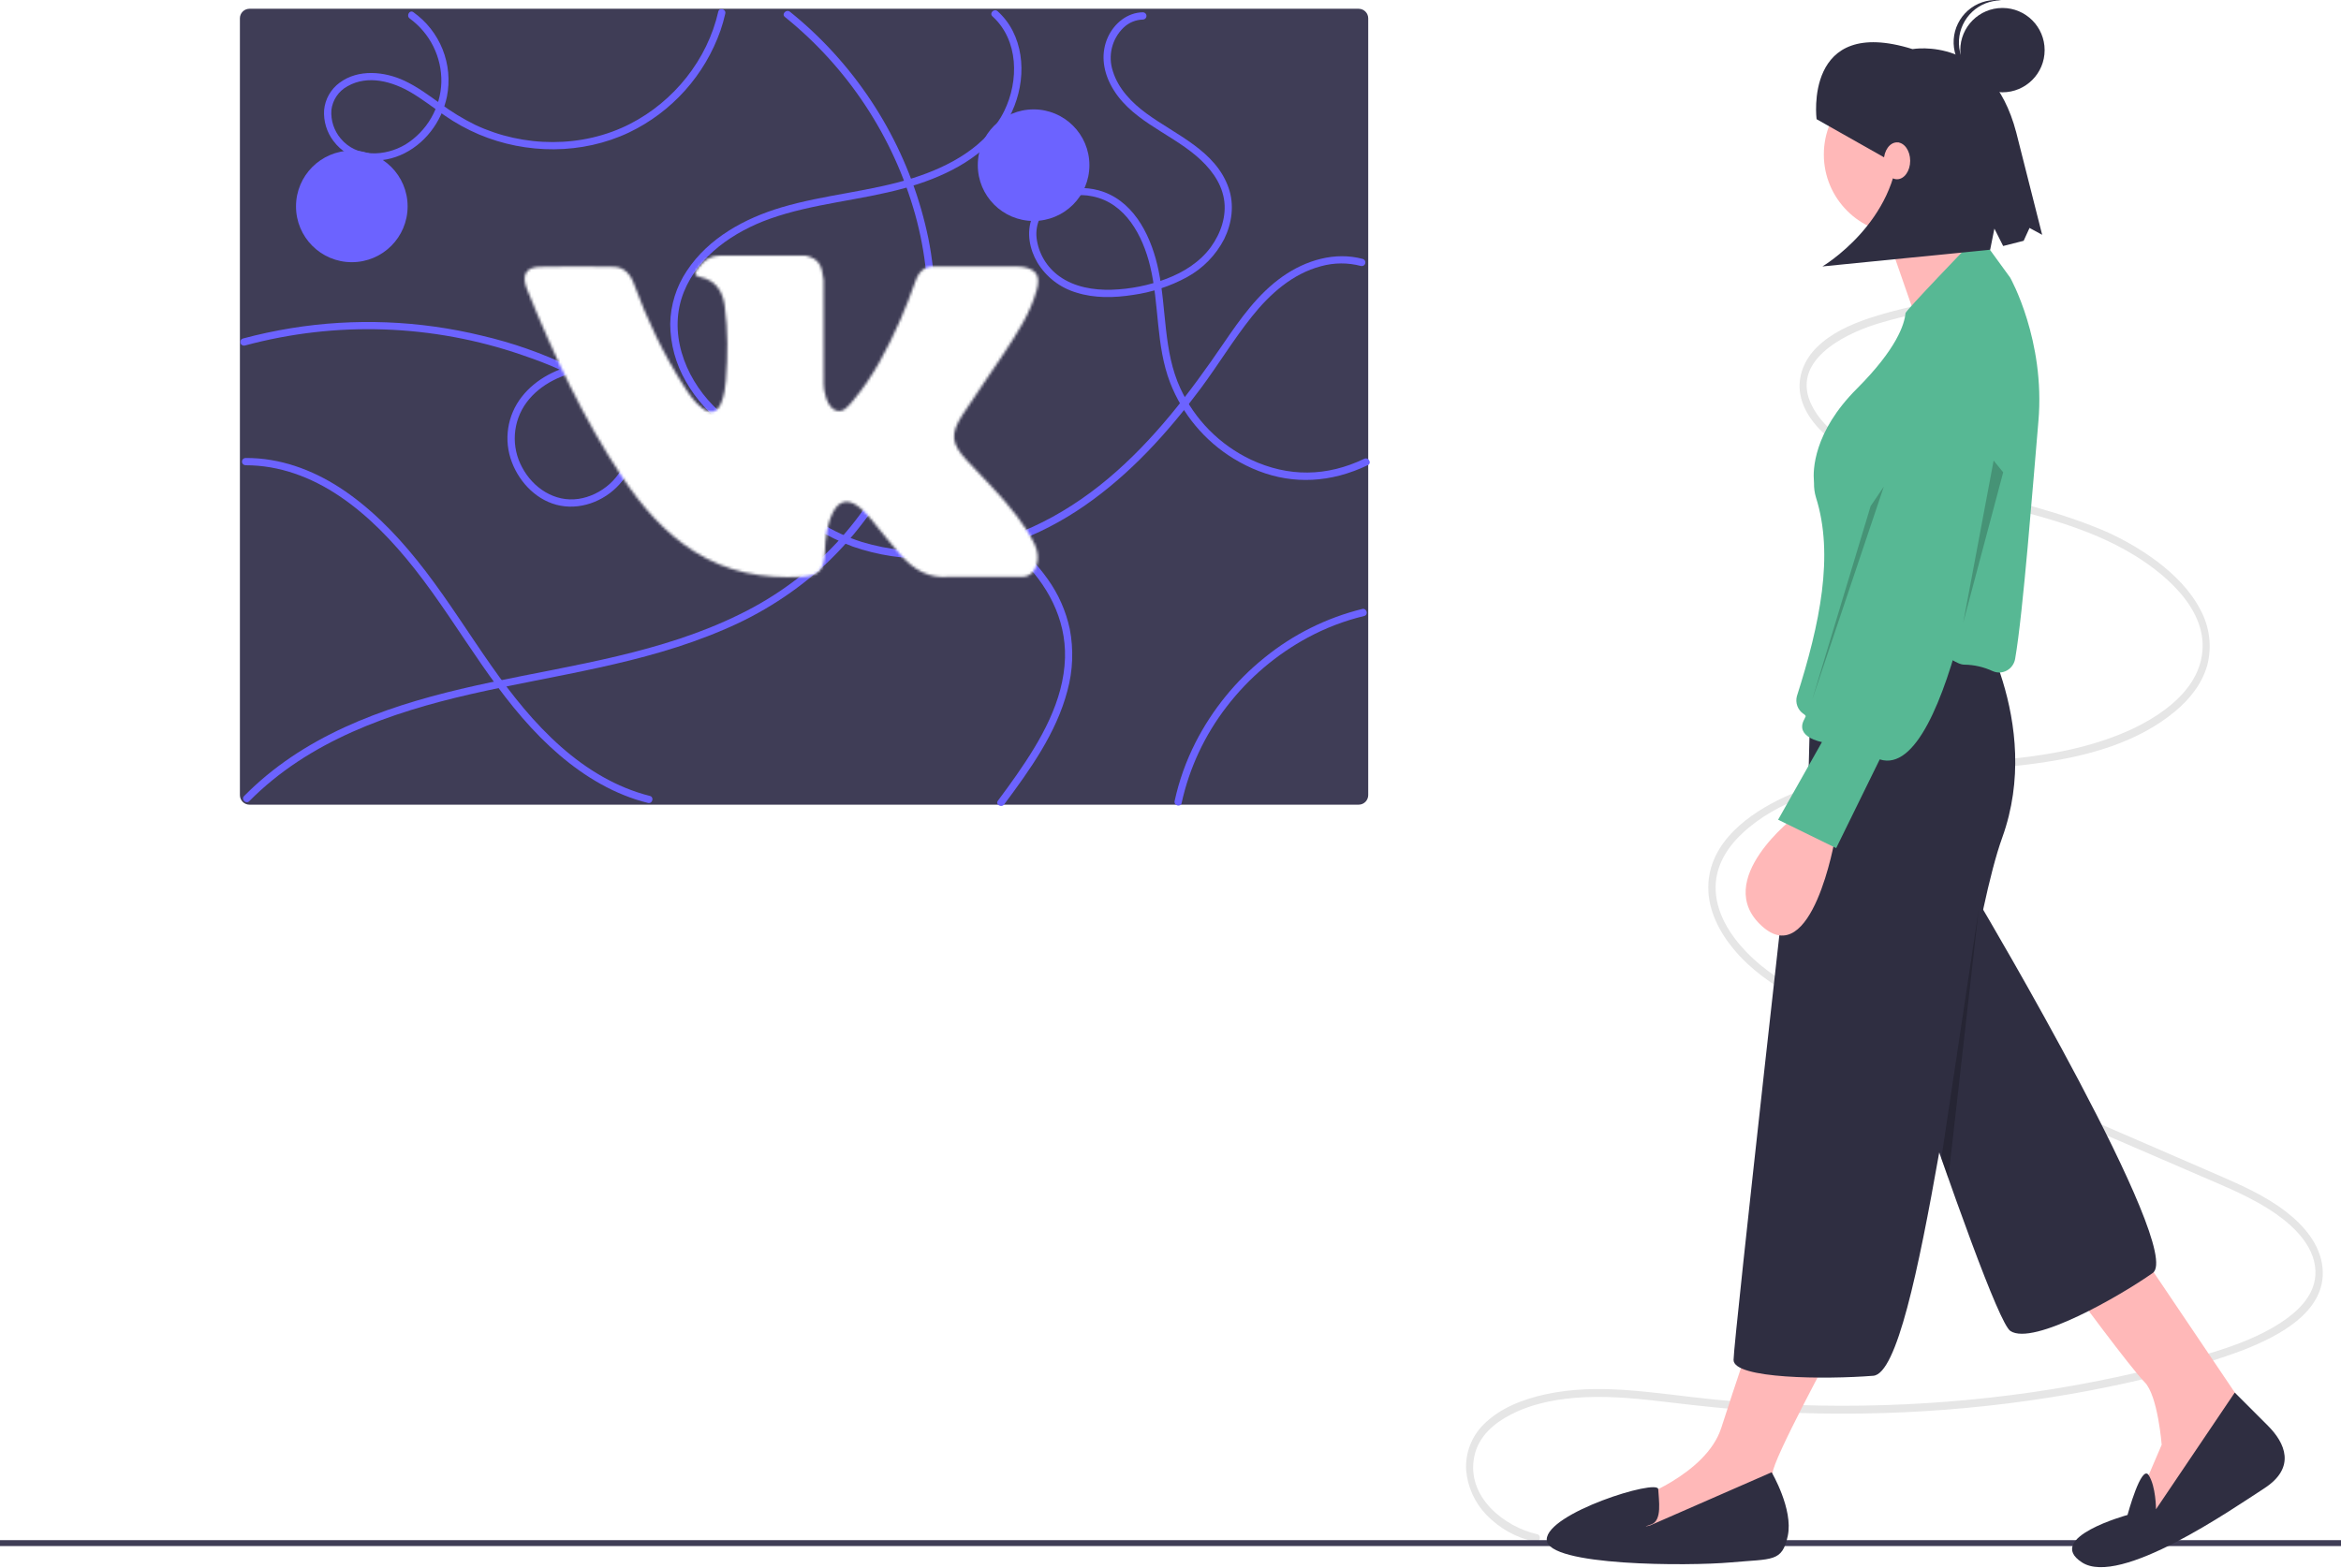 <svg width="888" height="595" viewBox="0 0 888 595" fill="none" xmlns="http://www.w3.org/2000/svg">
<g clip-path="url(#clip0)">
<path d="M583.112 582.148C570.91 579.433 556.06 568.14 559.239 552.618C560.816 544.919 566.867 539.936 573.142 536.713C581.822 532.256 591.706 530.577 601.232 530.152C612.22 529.663 623.195 530.897 634.1 532.202C644.866 533.491 655.633 534.644 666.447 535.349C687.754 536.731 709.128 536.757 730.439 535.426C751.335 534.133 772.129 531.527 792.698 527.625C802.906 525.684 813.054 523.407 823.14 520.794C832.627 518.498 841.965 515.622 851.101 512.184C863.093 507.44 882.593 498.211 881.003 481.117C880.16 472.054 873.682 464.815 867.147 459.772C859.246 453.674 850.103 449.662 841.149 445.766C799.497 427.643 757.764 409.736 716.072 391.722C706.342 387.518 696.547 383.427 687.103 378.5C678.262 373.888 669.462 368.529 662.347 361.121C656.132 354.65 650.579 345.963 650.775 336.253C650.937 328.2 655.385 321.366 660.833 316.258C674.321 303.613 693.401 298.487 710.645 295.801C732.069 292.465 753.803 292.482 775.241 289.26C792.551 286.659 811.046 281.637 825.124 269.869C830.522 265.357 835.284 259.549 837.285 252.364C839.079 245.371 838.187 237.96 834.784 231.592C830.97 224.088 824.887 218.11 818.491 213.214C810.928 207.551 802.611 202.973 793.78 199.613C774.767 192.148 754.773 188.261 735.297 182.533C725.746 179.723 716.098 176.643 707.229 171.817C699.715 167.729 691.53 162.218 687.349 154.023C678.724 137.115 699.301 127.038 710.96 123.221C718.949 120.73 727.103 118.807 735.363 117.466C737.121 117.155 736.375 114.263 734.625 114.573C725.937 115.963 717.369 118.024 709 120.738C701.969 123.145 694.714 126.308 689.191 131.75C684.553 136.322 681.668 142.817 682.904 149.674C684.367 157.786 690.726 164.037 696.698 168.565C704.595 174.553 713.6 178.463 722.729 181.65C732.344 185.007 742.163 187.623 751.979 190.189C771.593 195.317 792.087 199.887 809.793 210.798C822.179 218.431 839.006 232.743 834.885 250.482C833.057 258.357 827.503 264.514 821.509 269.042C814.266 274.515 805.968 278.253 797.554 281.043C758.317 294.052 715.134 284.749 676.908 302.419C663.911 308.427 648.124 319.365 647.997 336.576C647.931 345.517 652.281 353.717 657.659 360.198C664.1 367.961 672.441 373.702 680.927 378.499C689.948 383.407 699.223 387.831 708.713 391.754C719.169 396.279 729.628 400.798 740.089 405.311L803.573 432.739L835.115 446.367C844.741 450.526 854.615 454.516 863.368 460.622C870.535 465.621 879.002 473.823 878.271 484.007C877.69 492.095 871.169 497.931 865.21 501.834C857.493 506.887 848.825 510.155 840.201 512.871C830.253 516.003 820.142 518.602 810.011 520.938C789.146 525.735 767.986 529.147 746.671 531.152C725.287 533.179 703.794 533.839 682.326 533.128C671.474 532.769 660.638 532.053 649.82 530.983C638.668 529.876 627.564 528.171 616.384 527.415C606.271 526.731 596.061 526.889 586.102 529.088C577.786 530.924 569.001 534.197 562.689 540.582C560.453 542.825 558.714 545.513 557.586 548.472C556.457 551.431 555.964 554.594 556.138 557.756C556.66 564.143 559.371 570.154 563.811 574.775C568.822 579.99 575.293 583.569 582.374 585.041C584.117 585.429 584.863 582.538 583.112 582.148L583.112 582.148Z" fill="#E6E6E6"/>
<path d="M888 584.395H0V586.635H888V584.395Z" fill="#3F3D56"/>
<path d="M813.501 477.641L855.259 539.558L816.381 578.436L811.341 568.356L819.981 548.197C819.981 548.197 818.541 529.478 813.501 524.438C808.462 519.399 786.143 489.16 786.143 489.16L813.501 477.641Z" fill="#FFB8B8"/>
<path d="M760.224 277.49C760.224 277.49 768.142 290.022 751.583 344.02C751.583 344.02 828.823 474.38 816.583 483.02C804.344 491.659 771.223 510.779 762.583 505.02C753.944 499.26 691.107 304.129 691.107 304.129L760.224 277.49Z" fill="#2F2E41"/>
<path d="M847.7 528.398L860.3 540.997C866.78 547.477 871.099 556.837 858.86 564.756C846.621 572.676 804.142 602.195 789.743 592.835C775.344 583.475 807.022 574.836 807.022 574.836C807.022 574.836 812.261 555.414 815.041 559.725C817.822 564.036 817.822 572.676 817.822 572.676L847.7 528.398Z" fill="#2F2E41"/>
<path d="M695.427 511.479C695.427 511.479 672.388 553.957 672.388 558.997C672.388 564.036 673.828 578.436 673.828 578.436L629.91 589.235L614.791 582.035L619.831 569.076C619.831 569.076 647.189 559.717 652.949 541.717C658.709 523.718 665.189 504.999 665.189 504.999L695.427 511.479Z" fill="#FFB8B8"/>
<path d="M722.065 88.858C738.765 88.858 752.303 75.32 752.303 58.62C752.303 41.919 738.765 28.381 722.065 28.381C705.364 28.381 691.826 41.919 691.826 58.62C691.826 75.32 705.364 88.858 722.065 88.858Z" fill="#FFB8B8"/>
<path d="M714.146 84.538L728.583 126.019L760.224 111.897C760.224 111.897 738.625 78.779 738.625 74.459L714.146 84.538Z" fill="#FFB8B8"/>
<path d="M709.826 232.132H747.984C747.984 232.132 775.342 273.89 759.503 317.808C757.078 324.533 754.67 333.954 752.267 345.092C746.74 370.707 741.237 405.404 735.597 437.288C727.676 482.073 719.486 521.307 710.582 522.019C692.583 523.459 657.582 523.219 657.582 516.019C657.582 508.82 681.027 300.528 681.027 300.528L686.067 291.889L687.019 254.256C687.169 248.317 689.642 242.674 693.906 238.538C698.17 234.402 703.885 232.102 709.825 232.132L709.826 232.132Z" fill="#2F2E41"/>
<path d="M672.027 558.637C672.027 558.637 680.307 572.676 678.147 582.756C675.987 592.835 672.387 591.395 656.548 592.835C640.708 594.275 586.711 594.275 586.711 584.196C586.711 574.116 628.834 561.026 629.011 565.051C629.189 569.076 630.629 576.996 626.309 578.436C621.989 579.876 625.949 578.796 625.949 578.796L672.027 558.637Z" fill="#2F2E41"/>
<path d="M696.046 318.237C696.046 318.237 687.387 368.74 668.272 351.339C649.157 333.938 680.998 309.745 680.998 309.745L696.046 318.237Z" fill="#FFB8B8"/>
<path d="M755.844 254.638C756.848 255.091 757.956 255.262 759.05 255.132C760.143 255.003 761.181 254.578 762.052 253.903C763.315 252.911 764.157 251.478 764.407 249.891C767.427 232.481 771.104 184.214 773.222 159.807C775.879 129.181 762.605 105.461 762.493 105.316L754.671 94.56C753.858 93.436 752.689 92.62 751.354 92.246C750.019 91.871 748.596 91.959 747.317 92.496C747.317 92.496 722.895 117.834 722.805 118.813C722.422 123.014 719.515 132.323 704.365 147.474C687.788 164.05 687.696 178.518 688.063 182.558C688.087 182.824 688.1 183.089 688.1 183.354C688.069 185.166 688.315 186.973 688.83 188.711C695.774 210.6 690.336 236.808 681.604 264.163C681.274 265.4 681.335 266.708 681.781 267.907C682.226 269.107 683.034 270.138 684.091 270.859C686.641 272.594 683.583 270.019 684.493 271.134C690.511 278.508 699.171 268.23 709.077 257.017C712.527 253.11 716.439 248.682 721.048 244.073C727.386 237.735 739.496 252.198 745.126 252.198C748.831 252.242 752.484 253.074 755.844 254.638Z" fill="#57B894"/>
<path d="M763.114 118.823C763.114 118.823 777.39 133.798 766.582 150.019C755.774 166.241 755.578 179.053 755.578 179.053C755.578 179.053 740.314 296.925 713.03 288.141L696.51 321.807L674.484 311.03L691.115 281.561C691.115 281.561 680.568 279.742 684.46 272.845C687.194 268 704.952 214.131 715.28 182.494C719.657 169.087 722.7 159.672 722.7 159.672C722.7 159.672 737.003 112.355 763.114 118.823Z" fill="#57B894"/>
<path opacity="0.2" d="M759.863 179.214L744.695 236.253L756.231 174.753L759.863 179.214Z" fill="black"/>
<path d="M689.074 45.222C689.074 45.222 683.99 5.658 725.47 18.632C725.47 18.632 755.095 13.196 764.81 50.253L774.647 89.097L769.853 86.487L767.618 91.373L759.849 93.34L756.525 86.742L754.916 94.755L691.286 101.098C691.286 101.098 719.784 84.244 720.236 54.038L714.808 59.774L689.074 45.222Z" fill="#2F2E41"/>
<path d="M94.619 3.324C93.657 3.328 92.736 3.713 92.057 4.395C91.379 5.077 90.999 6 91 6.962V301.686C90.999 302.648 91.379 303.571 92.057 304.254C92.736 304.936 93.657 305.321 94.619 305.324H515.381C516.343 305.321 517.265 304.936 517.943 304.254C518.621 303.571 519.002 302.648 519 301.686V6.962C519.002 6 518.621 5.077 517.943 4.395C517.265 3.713 516.343 3.328 515.381 3.324H94.619Z" fill="#3F3D56"/>
<path d="M93.105 176.535C105.94 176.498 118.058 181.059 128.626 188.152C139.719 195.598 149.094 205.462 157.33 215.909C166.431 227.453 174.229 239.944 182.6 252.01C190.331 263.154 198.615 273.987 208.579 283.246C218.005 292.005 228.922 299.37 241.235 303.365C242.735 303.851 244.252 304.281 245.781 304.665C247.505 305.098 248.24 302.436 246.515 302.003C233.871 298.83 222.566 291.957 212.847 283.391C202.706 274.452 194.275 263.845 186.524 252.821C178.084 240.818 170.319 228.338 161.395 216.678C153.139 205.89 143.854 195.746 132.826 187.73C122.592 180.291 110.738 174.993 98.03 173.959C96.391 173.825 94.749 173.769 93.105 173.774C92.747 173.786 92.408 173.937 92.159 174.195C91.91 174.452 91.772 174.796 91.772 175.154C91.772 175.512 91.91 175.856 92.159 176.114C92.408 176.371 92.747 176.522 93.105 176.535L93.105 176.535Z" fill="#6C63FF"/>
<path d="M94.54 304.006C117.118 281.168 147.984 270.372 178.635 263.369C210.694 256.045 243.768 252.113 274.227 239.046C288.772 232.974 302.123 224.368 313.659 213.628C324.429 203.339 333.364 191.286 340.077 177.99C353.778 151.035 358.04 120.263 352.179 90.599C345.979 60.441 330.606 32.938 308.167 11.857C305.432 9.287 302.601 6.826 299.674 4.475C298.302 3.37 296.337 5.312 297.721 6.427C321.571 25.658 338.841 51.837 347.134 81.33C355.236 110.424 353.139 141.414 341.191 169.151C335.394 182.625 327.371 195.028 317.459 205.84C306.942 217.117 294.437 226.359 280.569 233.101C251.023 247.688 217.952 252.204 186.051 258.921C155.973 265.255 125.292 274.29 101.176 294.191C98.183 296.665 95.316 299.289 92.588 302.053C91.337 303.318 93.288 305.272 94.54 304.006V304.006Z" fill="#6C63FF"/>
<path d="M92.847 131.118C127.498 121.746 164.166 123.001 198.095 134.722C207.951 138.103 218.061 142.032 226.307 148.567C233.401 154.19 239.629 162.701 237.857 172.258C236.224 181.067 228.121 188.026 219.399 189.299C210.405 190.612 202.209 185.139 198.083 177.382C195.977 173.535 195.015 169.166 195.311 164.791C195.606 160.415 197.147 156.215 199.751 152.686C204.965 145.663 213.634 141.653 222.153 140.541C231.892 139.269 241.47 142.14 249.893 146.94C268.931 157.788 281.088 176.7 297.076 191.116C304.738 198.244 313.735 203.785 323.549 207.419C333.04 210.7 343.052 212.214 353.089 211.887C374.127 211.351 394.3 203.751 411.489 191.829C428.73 179.871 442.971 164.169 455.439 147.413C462.106 138.452 467.901 128.825 474.878 120.101C481.745 111.514 490.243 103.88 501.109 101.005C506.055 99.638 511.275 99.609 516.236 100.922C516.584 101.005 516.951 100.95 517.26 100.767C517.568 100.585 517.793 100.29 517.889 99.945C517.984 99.6 517.941 99.231 517.77 98.917C517.598 98.602 517.312 98.367 516.97 98.26C506.405 95.379 495.299 98.751 486.54 104.899C477.171 111.476 470.457 121.009 464.088 130.345C451.363 148.997 437.659 167.073 420.266 181.665C402.9 196.233 382 206.672 359.217 208.764C348.318 209.863 337.31 208.79 326.829 205.608C315.872 202.166 306.371 195.949 297.973 188.2C281.472 172.975 268.637 152.99 247.984 142.798C239.28 138.503 229.753 136.442 220.107 138.077C211.613 139.517 203.259 143.706 197.904 150.586C195.192 154.045 193.422 158.148 192.768 162.495C192.113 166.841 192.597 171.284 194.171 175.388C197.221 183.398 204.029 190.316 212.673 191.893C221.399 193.485 230.515 189.461 235.964 182.612C238.692 179.176 240.348 175.013 240.727 170.642C241.106 166.271 240.192 161.885 238.096 158.03C233.615 149.366 224.871 143.376 216.354 139.149C205.654 134.013 194.423 130.066 182.863 127.378C159.139 121.593 134.496 120.623 110.391 124.525C104.237 125.529 98.136 126.841 92.113 128.455C91.771 128.562 91.484 128.798 91.313 129.113C91.142 129.427 91.099 129.796 91.194 130.141C91.289 130.486 91.515 130.781 91.823 130.963C92.132 131.146 92.499 131.201 92.847 131.118H92.847Z" fill="#6C63FF"/>
<path d="M380.914 305.218C390.682 292.1 400.671 278.186 404.887 262.137C406.987 254.476 407.295 246.435 405.787 238.636C404.329 231.836 401.488 225.408 397.44 219.754C389.137 207.961 376.897 199.197 363.872 193.28C347.741 185.953 330.346 182.196 313.511 176.913C297.992 172.043 282.081 165.689 270.489 153.852C259.536 142.669 253.33 125.836 259.439 110.695C264.982 96.957 278.49 87.847 291.975 83.037C308.508 77.141 326.215 76.079 343.063 71.405C357.148 67.498 371.562 60.836 380.283 48.603C387.673 38.237 390.046 23.287 384.138 11.701C382.698 8.892 380.759 6.368 378.416 4.253C377.102 3.062 375.143 5.009 376.463 6.205C386.426 15.233 386.544 30.68 380.931 42.114C374.341 55.539 360.112 63.187 346.416 67.53C330.114 72.701 312.864 73.804 296.483 78.669C282.483 82.826 268.788 90.281 260.549 102.739C256.548 108.706 254.355 115.7 254.23 122.883C254.273 130.569 256.324 138.111 260.18 144.76C267.968 158.588 281.85 167.534 296.137 173.57C326.174 186.26 361.807 188.198 386.554 211.466C397.181 221.458 404.397 234.729 403.98 249.595C403.521 265.992 394.756 280.911 385.639 294.013C383.332 297.328 380.942 300.585 378.53 303.825C377.468 305.25 379.863 306.629 380.914 305.218V305.218Z" fill="#6C63FF"/>
<path d="M155.413 7.014C159.213 9.784 162.289 13.43 164.379 17.642C166.468 21.854 167.51 26.509 167.417 31.21C167.267 35.97 165.942 40.62 163.561 44.743C161.179 48.867 157.814 52.338 153.766 54.847C146.098 59.373 135.321 59.942 129.216 52.546C126.69 49.546 125.431 45.681 125.705 41.769C125.922 39.881 126.591 38.073 127.655 36.498C128.719 34.923 130.146 33.628 131.817 32.722C139.562 28.302 148.845 30.904 156.003 35.139C160.434 37.76 164.488 40.949 168.724 43.86C172.771 46.666 177.093 49.053 181.623 50.986C199.657 58.603 220.818 58.694 238.596 50.273C246.651 46.417 253.865 41.007 259.824 34.356C265.783 27.704 270.37 19.941 273.322 11.513C274.034 9.429 274.634 7.308 275.12 5.16C275.513 3.43 272.852 2.692 272.457 4.426C268.309 22.682 255.634 38.469 239.026 46.99C220.924 56.278 198.573 56.018 180.276 47.381C175.586 45.071 171.115 42.339 166.918 39.219C162.602 36.126 158.298 32.932 153.473 30.662C145.889 27.092 135.962 26.088 128.85 31.367C127.181 32.58 125.792 34.136 124.773 35.93C123.755 37.724 123.131 39.715 122.944 41.769C122.675 45.975 123.93 50.138 126.478 53.495C132.394 61.475 143.043 62.605 151.778 58.921C160.965 55.046 167.584 46.272 169.548 36.576C170.725 30.59 170.149 24.391 167.888 18.724C165.628 13.057 161.78 8.163 156.807 4.63C155.362 3.591 153.982 5.985 155.413 7.014H155.413Z" fill="#6C63FF"/>
<path d="M448.224 304.687C451.152 291.38 456.993 278.887 465.328 268.107C473.629 257.296 484.121 248.362 496.117 241.89C502.853 238.266 510.028 235.524 517.464 233.73C519.191 233.314 518.46 230.651 516.73 231.068C503.155 234.419 490.488 240.731 479.639 249.553C468.742 258.319 459.825 269.292 453.474 281.752C449.897 288.783 447.237 296.245 445.561 303.953C445.188 305.686 447.849 306.426 448.224 304.687H448.224Z" fill="#6C63FF"/>
<path d="M433.564 4.662C427.677 4.721 422.713 8.796 420.302 13.991C417.566 19.887 418.314 26.375 421.247 32.055C428.089 45.307 443.028 50.003 453.785 59.165C458.776 63.416 463.126 68.825 464.271 75.444C465.387 81.896 463.083 88.546 459.308 93.737C455.186 99.406 448.97 103.304 442.495 105.762C435.835 108.294 428.801 109.704 421.68 109.935C414.801 110.13 407.528 108.928 401.831 104.824C399.466 103.134 397.478 100.971 395.993 98.473C394.508 95.974 393.558 93.195 393.203 90.31C392.912 87.701 393.355 85.063 394.481 82.693C395.608 80.322 397.374 78.313 399.58 76.891C404.03 74.26 409.309 73.404 414.362 74.493C426.952 76.981 433.474 89.474 436.258 100.926C439.803 115.509 438.395 131.012 443.847 145.182C448.496 157.173 456.959 167.303 467.931 174.011C480.508 181.661 494.049 184.137 508.321 180.4C511.955 179.429 515.489 178.115 518.874 176.474C520.476 175.707 519.077 173.326 517.481 174.09C503.294 180.881 488.779 181.097 474.502 174.406C462.67 168.793 453.189 159.199 447.714 147.304C441.254 133.244 442.538 117.458 439.463 102.607C436.988 90.653 430.976 77.329 418.695 72.835C408.812 69.218 395.566 72.025 391.452 82.668C389.301 88.231 390.546 94.593 393.5 99.615C396.833 105.117 402.096 109.18 408.263 111.009C415.19 113.211 422.664 113.026 429.768 111.906C436.918 110.907 443.831 108.636 450.18 105.2C456.262 101.898 461.209 96.84 464.375 90.686C467.326 84.671 468.275 77.67 466.032 71.26C461.075 57.098 446.084 51.25 434.893 43.061C429.379 39.027 424.203 33.727 422.148 27.049C421.186 24.188 421.055 21.113 421.77 18.181C422.485 15.249 424.017 12.581 426.189 10.484C428.176 8.574 430.808 7.481 433.564 7.423C433.922 7.41 434.261 7.259 434.51 7.002C434.758 6.744 434.897 6.4 434.897 6.042C434.897 5.684 434.758 5.34 434.51 5.082C434.261 4.825 433.922 4.674 433.564 4.662L433.564 4.662Z" fill="#6C63FF"/>
<path d="M392.07 83.841C403.761 83.841 413.239 74.363 413.239 62.672C413.239 50.982 403.761 41.504 392.07 41.504C380.38 41.504 370.902 50.982 370.902 62.672C370.902 74.363 380.38 83.841 392.07 83.841Z" fill="#6C63FF"/>
<path d="M133.451 99.487C145.142 99.487 154.619 90.009 154.619 78.319C154.619 66.628 145.142 57.15 133.451 57.15C121.76 57.15 112.283 66.628 112.283 78.319C112.283 90.009 121.76 99.487 133.451 99.487Z" fill="#6C63FF"/>
<path opacity="0.2" d="M736.395 439.563L750.584 345.019L739.044 447.083L736.395 439.563Z" fill="black"/>
<path d="M759.582 35.02C768.419 35.02 775.582 27.856 775.582 19.02C775.582 10.183 768.419 3.02 759.582 3.02C750.745 3.02 743.582 10.183 743.582 19.02C743.582 27.856 750.745 35.02 759.582 35.02Z" fill="#2F2E41"/>
<path d="M743.096 15.102C743.359 11.043 745.16 7.236 748.131 4.458C751.102 1.68 755.021 0.138 759.089 0.148C758.758 0.106 758.431 0.055 758.094 0.034C755.996 -0.103 753.892 0.176 751.902 0.853C749.912 1.53 748.075 2.593 746.496 3.98C744.917 5.368 743.627 7.053 742.699 8.939C741.771 10.825 741.224 12.876 741.09 14.973C740.955 17.071 741.235 19.175 741.913 21.165C742.592 23.154 743.655 24.99 745.044 26.569C746.432 28.147 748.118 29.436 750.005 30.362C751.892 31.289 753.943 31.834 756.041 31.968C756.378 31.989 756.709 31.981 757.042 31.982C753.006 31.47 749.317 29.44 746.726 26.304C744.135 23.168 742.837 19.162 743.096 15.102V15.102Z" fill="#2F2E41"/>
<path d="M719.582 68.019C722.343 68.019 724.582 64.885 724.582 61.02C724.582 57.154 722.343 54.02 719.582 54.02C716.821 54.02 714.582 57.154 714.582 61.02C714.582 64.885 716.821 68.019 719.582 68.019Z" fill="#FFB8B8"/>
<path opacity="0.2" d="M709.582 192.019L687.406 265.497L714.582 184.633L709.582 192.019Z" fill="black"/>
<mask id="mask0" mask-type="alpha" maskUnits="userSpaceOnUse" x="199" y="97" width="195" height="122">
<path d="M385.709 195.822C379.91 188.123 373.085 181.553 366.628 174.576C360.802 168.287 360.435 164.639 365.118 157.38C370.229 149.458 375.725 141.84 380.883 133.954C385.697 126.583 390.618 119.233 393.151 110.409C394.758 104.795 393.337 102.315 388.135 101.332C387.239 101.16 386.313 101.151 385.4 101.151L354.539 101.111C350.738 101.048 348.637 102.882 347.292 106.611C345.477 111.651 343.606 116.687 341.444 121.55C336.539 132.577 331.061 143.236 323.38 152.262C321.687 154.252 319.814 156.768 316.984 155.731C313.443 154.302 312.4 147.845 312.458 145.662L312.428 106.238C311.742 100.606 310.613 98.095 305.561 97L273.502 97.007C269.223 97.007 267.077 98.836 264.792 101.799C263.474 103.51 263.076 104.62 265.785 105.188C271.106 106.305 274.104 110.116 274.899 116.021C276.175 125.455 276.086 134.928 275.351 144.4C275.135 147.166 274.705 149.925 273.714 152.508C272.164 156.567 269.661 157.393 266.373 154.896C263.395 152.635 261.304 149.445 259.257 146.241C251.569 134.217 245.434 121.251 240.432 107.625C238.987 103.689 236.494 101.303 232.726 101.238C223.467 101.075 214.205 101.048 204.946 101.247C199.375 101.363 197.714 104.357 199.983 109.946C210.067 134.774 221.293 158.91 235.945 180.898C243.468 192.182 252.106 202.144 263.264 209.204C275.91 217.206 289.523 219.614 303.861 218.873C310.575 218.524 312.591 216.592 312.902 209.186C313.112 204.119 313.631 199.081 315.89 194.528C318.106 190.06 321.463 189.209 325.332 191.988C327.268 193.38 328.899 195.151 330.439 197.019C334.218 201.594 337.862 206.308 341.784 210.73C346.703 216.27 352.53 219.543 359.858 218.875L388.222 218.882C392.792 218.551 395.162 212.349 392.538 206.704C390.695 202.749 388.277 199.229 385.709 195.822Z" fill="black"/>
</mask>
<g mask="url(#mask0)">
<g filter="url(#filter0_d)">
<rect x="-63.41" y="-206.834" width="617.674" height="605.432" rx="30" fill="white"/>
</g>
</g>
</g>
<defs>
<filter id="filter0_d" x="-78.41" y="-221.834" width="647.674" height="635.432" filterUnits="userSpaceOnUse" color-interpolation-filters="sRGB">
<feFlood flood-opacity="0" result="BackgroundImageFix"/>
<feColorMatrix in="SourceAlpha" type="matrix" values="0 0 0 0 0 0 0 0 0 0 0 0 0 0 0 0 0 0 127 0"/>
<feOffset/>
<feGaussianBlur stdDeviation="7.5"/>
<feColorMatrix type="matrix" values="0 0 0 0 0.708 0 0 0 0 0.708 0 0 0 0 0.708 0 0 0 0.1 0"/>
<feBlend mode="normal" in2="BackgroundImageFix" result="effect1_dropShadow"/>
<feBlend mode="normal" in="SourceGraphic" in2="effect1_dropShadow" result="shape"/>
</filter>
<clipPath id="clip0">
<rect width="888" height="594.649" fill="white"/>
</clipPath>
</defs>
</svg>
